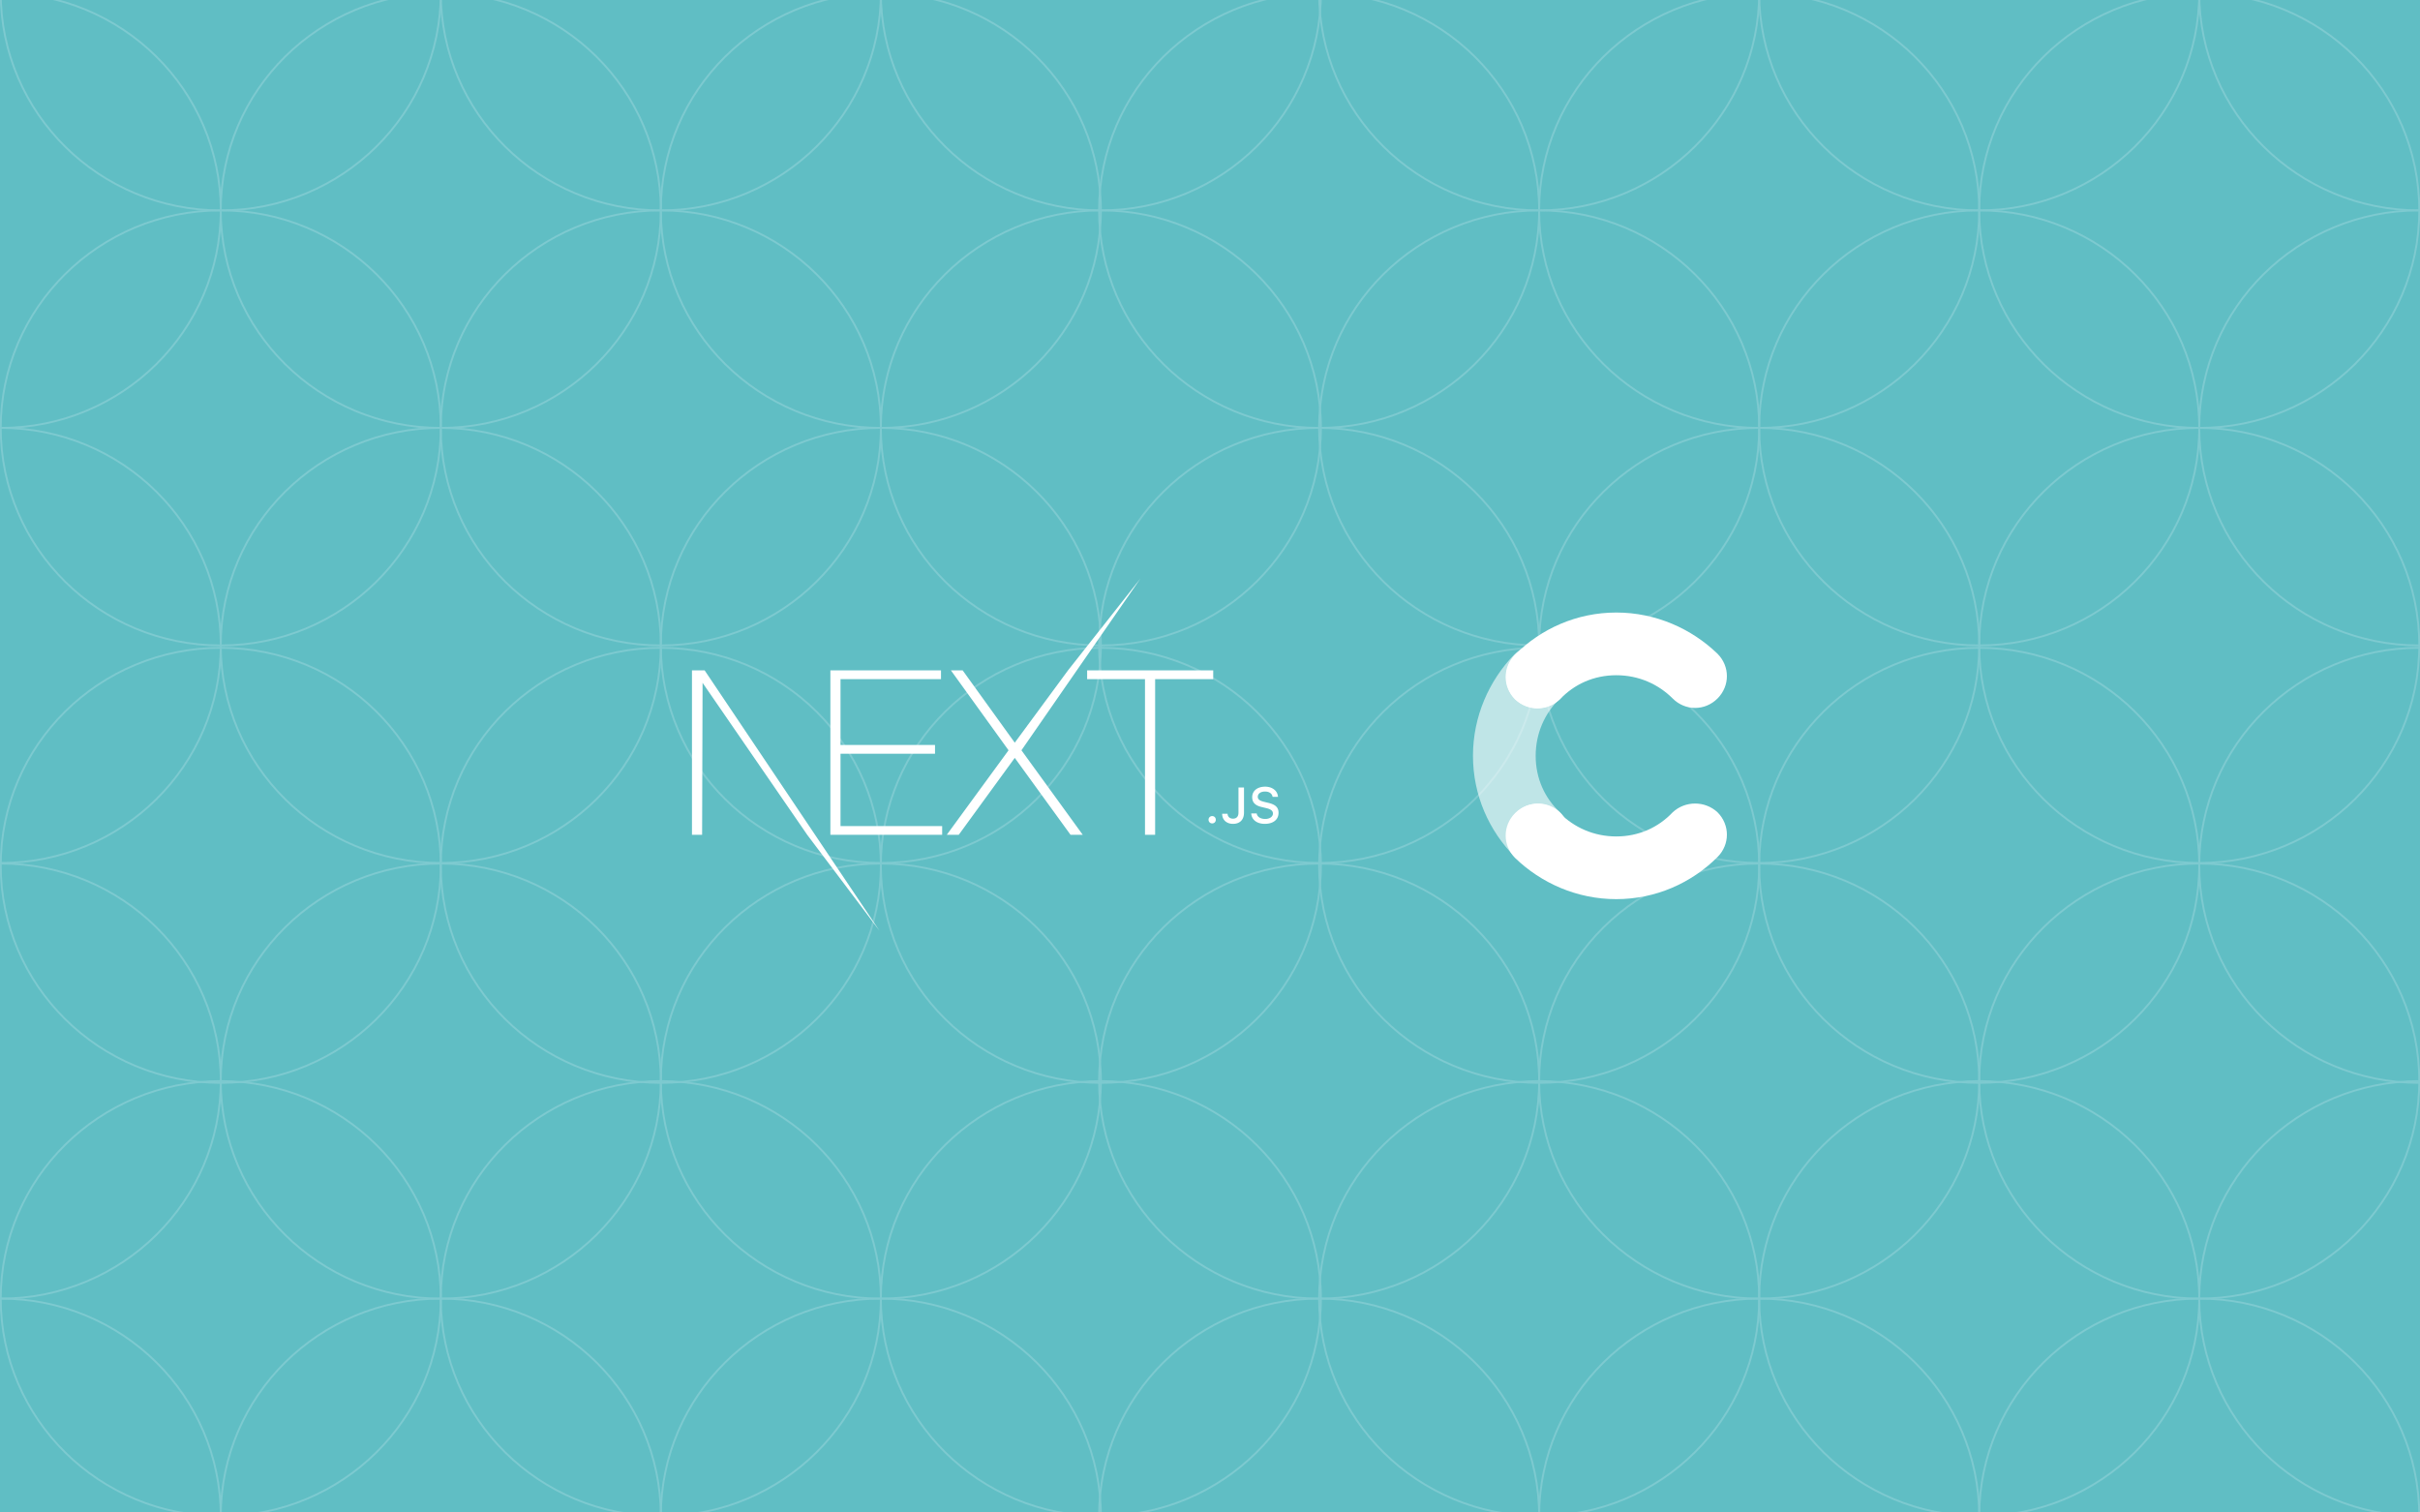 <svg fill="none" xmlns="http://www.w3.org/2000/svg" viewBox="0 0 640 400"><rect x="0" y="0" width="640" height="400" fill="#333333" stroke="none"/><g clip-path="url(#a)"><path fill="#60BEC4" d="M0 0h640v400H0z"/><g opacity=".2" stroke="#F1F8FF" stroke-width=".5" stroke-miterlimit="10"><path d="M.19 113.168c32.139 0 58.191-25.756 58.191-57.529 0-31.772-26.052-57.528-58.19-57.528S-58 23.867-58 55.639c0 31.773 26.053 57.529 58.19 57.529ZM116.573 113.168c32.138 0 58.19-25.756 58.19-57.529 0-31.772-26.052-57.528-58.19-57.528S58.382 23.867 58.382 55.639c0 31.773 26.053 57.529 58.191 57.529Z"/><path d="M232.952 113.168c32.138 0 58.191-25.756 58.191-57.529 0-31.772-26.053-57.528-58.191-57.528-32.137 0-58.19 25.756-58.19 57.528 0 31.773 26.053 57.529 58.19 57.529Z"/><path d="M348.853 113.168c32.138 0 58.191-25.756 58.191-57.529 0-31.772-26.053-57.528-58.191-57.528-32.137 0-58.19 25.756-58.19 57.528 0 31.773 26.053 57.529 58.19 57.529ZM465.237 113.168c32.138 0 58.19-25.756 58.19-57.529 0-31.772-26.052-57.528-58.19-57.528s-58.191 25.756-58.191 57.528c0 31.773 26.053 57.529 58.191 57.529Z"/><path d="M581.616 113.168c32.138 0 58.191-25.756 58.191-57.529 0-31.772-26.053-57.528-58.191-57.528-32.137 0-58.19 25.756-58.19 57.528 0 31.773 26.053 57.529 58.19 57.529ZM58.382 55.64c32.138 0 58.191-25.756 58.191-57.528S90.52-59.417 58.383-59.417C26.243-59.417.191-33.66.191-1.887c0 31.771 26.052 57.528 58.19 57.528Z"/><path d="M174.761 55.64c32.138 0 58.191-25.756 58.191-57.528s-26.053-57.529-58.191-57.529c-32.138 0-58.191 25.757-58.191 57.53 0 31.771 26.053 57.528 58.191 57.528ZM291.145 55.64c32.138 0 58.191-25.756 58.191-57.528s-26.053-57.529-58.191-57.529c-32.137 0-58.19 25.757-58.19 57.53 0 31.771 26.053 57.528 58.19 57.528Z"/><path d="M407.045 55.64c32.138 0 58.191-25.756 58.191-57.528s-26.053-57.529-58.191-57.529c-32.138 0-58.191 25.757-58.191 57.53 0 31.771 26.053 57.528 58.191 57.528Z"/><path d="M523.426 55.64c32.138 0 58.191-25.756 58.191-57.528s-26.053-57.529-58.191-57.529c-32.138 0-58.191 25.757-58.191 57.53 0 31.771 26.053 57.528 58.191 57.528ZM639.809 55.64C671.947 55.64 698 29.885 698-1.887s-26.053-57.529-58.191-57.529c-32.138 0-58.191 25.757-58.191 57.53 0 31.771 26.053 57.528 58.191 57.528ZM.19 228.224c32.139 0 58.191-25.756 58.191-57.528 0-31.773-26.052-57.529-58.19-57.529S-58 138.923-58 170.696c0 31.772 26.053 57.528 58.19 57.528ZM116.573 228.224c32.138 0 58.19-25.756 58.19-57.528 0-31.773-26.052-57.529-58.19-57.529s-58.191 25.756-58.191 57.529c0 31.772 26.053 57.528 58.191 57.528Z"/><path d="M232.952 228.224c32.138 0 58.191-25.756 58.191-57.528 0-31.773-26.053-57.529-58.191-57.529-32.137 0-58.19 25.756-58.19 57.529 0 31.772 26.053 57.528 58.19 57.528Z"/><path d="M348.853 228.226c32.138 0 58.191-25.756 58.191-57.528 0-31.773-26.053-57.529-58.191-57.529-32.137 0-58.19 25.756-58.19 57.529 0 31.772 26.053 57.528 58.19 57.528ZM465.237 228.226c32.138 0 58.19-25.756 58.19-57.528 0-31.773-26.052-57.529-58.19-57.529s-58.191 25.756-58.191 57.529c0 31.772 26.053 57.528 58.191 57.528Z"/><path d="M581.616 228.226c32.138 0 58.191-25.756 58.191-57.528 0-31.773-26.053-57.529-58.191-57.529-32.137 0-58.19 25.756-58.19 57.529 0 31.772 26.053 57.528 58.19 57.528ZM58.382 170.697c32.138 0 58.191-25.756 58.191-57.529 0-31.772-26.053-57.529-58.19-57.529C26.243 55.64.191 81.396.191 113.168c0 31.773 26.052 57.529 58.19 57.529Z"/><path d="M174.763 170.697c32.138 0 58.191-25.756 58.191-57.529 0-31.772-26.053-57.529-58.191-57.529-32.138 0-58.191 25.757-58.191 57.529 0 31.773 26.053 57.529 58.191 57.529ZM291.145 170.697c32.138 0 58.191-25.756 58.191-57.529 0-31.772-26.053-57.529-58.191-57.529-32.137 0-58.19 25.757-58.19 57.529 0 31.773 26.053 57.529 58.19 57.529Z"/><path d="M407.045 170.697c32.138 0 58.191-25.756 58.191-57.529 0-31.772-26.053-57.529-58.191-57.529-32.138 0-58.191 25.757-58.191 57.529 0 31.773 26.053 57.529 58.191 57.529Z"/><path d="M523.426 170.697c32.138 0 58.191-25.756 58.191-57.529 0-31.772-26.053-57.529-58.191-57.529-32.138 0-58.191 25.757-58.191 57.529 0 31.773 26.053 57.529 58.191 57.529ZM639.809 170.697c32.138 0 58.191-25.756 58.191-57.529 0-31.772-26.053-57.529-58.191-57.529-32.138 0-58.191 25.757-58.191 57.529 0 31.773 26.053 57.529 58.191 57.529ZM.19 343.439c32.139 0 58.191-25.757 58.191-57.529 0-31.773-26.052-57.529-58.19-57.529S-58 254.137-58 285.91c0 31.772 26.053 57.529 58.19 57.529ZM116.573 343.439c32.138 0 58.19-25.757 58.19-57.529 0-31.773-26.052-57.529-58.19-57.529s-58.191 25.756-58.191 57.529c0 31.772 26.053 57.529 58.191 57.529Z"/><path d="M232.952 343.437c32.138 0 58.191-25.757 58.191-57.529 0-31.773-26.053-57.529-58.191-57.529-32.137 0-58.19 25.756-58.19 57.529 0 31.772 26.053 57.529 58.19 57.529Z"/><path d="M348.853 343.439c32.138 0 58.191-25.757 58.191-57.529 0-31.773-26.053-57.529-58.191-57.529-32.137 0-58.19 25.756-58.19 57.529 0 31.772 26.053 57.529 58.19 57.529ZM465.237 343.437c32.138 0 58.19-25.757 58.19-57.529 0-31.773-26.052-57.529-58.19-57.529s-58.191 25.756-58.191 57.529c0 31.772 26.053 57.529 58.191 57.529Z"/><path d="M581.616 343.437c32.138 0 58.191-25.757 58.191-57.529 0-31.773-26.053-57.529-58.191-57.529-32.137 0-58.19 25.756-58.19 57.529 0 31.772 26.053 57.529 58.19 57.529ZM58.382 286.384c32.138 0 58.191-25.757 58.191-57.529 0-31.773-26.053-57.529-58.19-57.529-32.139 0-58.191 25.756-58.191 57.529 0 31.772 26.052 57.529 58.19 57.529Z"/><path d="M174.761 286.384c32.138 0 58.191-25.757 58.191-57.529 0-31.773-26.053-57.529-58.191-57.529-32.138 0-58.191 25.756-58.191 57.529 0 31.772 26.053 57.529 58.191 57.529ZM291.145 286.384c32.138 0 58.191-25.757 58.191-57.529 0-31.773-26.053-57.529-58.191-57.529-32.137 0-58.19 25.756-58.19 57.529 0 31.772 26.053 57.529 58.19 57.529Z"/><path d="M407.045 286.384c32.138 0 58.191-25.757 58.191-57.529 0-31.773-26.053-57.529-58.191-57.529-32.138 0-58.191 25.756-58.191 57.529 0 31.772 26.053 57.529 58.191 57.529Z"/><path d="M523.426 286.384c32.138 0 58.191-25.757 58.191-57.529 0-31.773-26.053-57.529-58.191-57.529-32.138 0-58.191 25.756-58.191 57.529 0 31.772 26.053 57.529 58.191 57.529ZM639.809 286.384c32.138 0 58.191-25.757 58.191-57.529 0-31.773-26.053-57.529-58.191-57.529-32.138 0-58.191 25.756-58.191 57.529 0 31.772 26.053 57.529 58.191 57.529ZM.19 458.494c32.139 0 58.191-25.756 58.191-57.529 0-31.772-26.052-57.528-58.19-57.528S-58 369.193-58 400.965c0 31.773 26.053 57.529 58.19 57.529ZM116.573 458.494c32.138 0 58.19-25.756 58.19-57.529 0-31.772-26.052-57.528-58.19-57.528s-58.191 25.756-58.191 57.528c0 31.773 26.053 57.529 58.191 57.529Z"/><path d="M232.952 458.494c32.138 0 58.191-25.756 58.191-57.529 0-31.772-26.053-57.528-58.191-57.528-32.137 0-58.19 25.756-58.19 57.528 0 31.773 26.053 57.529 58.19 57.529Z"/><path d="M348.853 458.494c32.138 0 58.191-25.756 58.191-57.529 0-31.772-26.053-57.528-58.191-57.528-32.137 0-58.19 25.756-58.19 57.528 0 31.773 26.053 57.529 58.19 57.529ZM465.237 458.494c32.138 0 58.19-25.756 58.19-57.529 0-31.772-26.052-57.528-58.19-57.528s-58.191 25.756-58.191 57.528c0 31.773 26.053 57.529 58.191 57.529Z"/><path d="M581.616 458.494c32.138 0 58.191-25.756 58.191-57.529 0-31.772-26.053-57.528-58.191-57.528-32.137 0-58.19 25.756-58.19 57.528 0 31.773 26.053 57.529 58.19 57.529ZM58.382 400.967c32.138 0 58.191-25.756 58.191-57.529 0-31.772-26.053-57.529-58.19-57.529-32.139 0-58.191 25.757-58.191 57.529 0 31.773 26.052 57.529 58.19 57.529Z"/><path d="M174.761 400.967c32.138 0 58.191-25.756 58.191-57.529 0-31.772-26.053-57.529-58.191-57.529-32.138 0-58.191 25.757-58.191 57.529 0 31.773 26.053 57.529 58.191 57.529ZM291.145 400.967c32.138 0 58.191-25.756 58.191-57.529 0-31.772-26.053-57.529-58.191-57.529-32.137 0-58.19 25.757-58.19 57.529 0 31.773 26.053 57.529 58.19 57.529Z"/><path d="M407.045 400.967c32.138 0 58.191-25.756 58.191-57.529 0-31.772-26.053-57.529-58.191-57.529-32.138 0-58.191 25.757-58.191 57.529 0 31.773 26.053 57.529 58.191 57.529Z"/><path d="M523.426 400.967c32.138 0 58.191-25.756 58.191-57.529 0-31.772-26.053-57.529-58.191-57.529-32.138 0-58.191 25.757-58.191 57.529 0 31.773 26.053 57.529 58.191 57.529ZM639.809 400.967c32.138 0 58.191-25.756 58.191-57.529 0-31.772-26.053-57.529-58.191-57.529-32.138 0-58.191 25.757-58.191 57.529 0 31.773 26.053 57.529 58.191 57.529Z"/></g><path opacity=".6" d="M412.523 214.815c-4.027-3.79-6.395-9.001-6.395-14.923 0-5.922 2.368-11.133 6.158-14.923 3.316-3.316 3.316-8.527 0-11.843-3.316-3.317-8.527-3.317-11.843 0-6.633 6.869-10.896 16.344-10.896 26.766 0 10.423 4.263 19.897 11.133 26.767 3.316 3.316 8.527 3.316 11.843 0 3.079-3.316 3.079-8.528 0-11.844Z" fill="#fff"/><path d="M412.524 184.97c3.79-4.027 9.001-6.396 14.923-6.396 5.922 0 11.133 2.369 14.923 6.159 3.316 3.316 8.527 3.316 11.843 0 3.316-3.316 3.316-8.527 0-11.843-6.869-6.633-16.344-10.897-26.766-10.897-10.423 0-19.898 4.264-26.767 11.133-3.316 3.317-3.316 8.528 0 11.844 3.316 3.079 8.528 3.079 11.844 0ZM442.371 214.816c-3.79 4.027-9.001 6.396-14.923 6.396-5.922 0-11.133-2.369-14.923-6.159-3.316-3.316-8.527-3.316-11.843 0-3.317 3.316-3.317 8.527 0 11.844 6.869 6.632 16.344 10.896 26.766 10.896 10.423 0 19.897-4.264 26.767-11.133 3.316-3.316 3.316-8.528 0-11.844-3.316-3.079-8.528-3.079-11.844 0Z" fill="#fff"/><path d="M406.602 187.34a8.291 8.291 0 1 0 0-16.582 8.291 8.291 0 0 0 0 16.582ZM406.678 229.107a8.291 8.291 0 1 0 0-16.58 8.291 8.291 0 0 0 0 16.58ZM219.603 177.291h29.258v2.315h-26.576v17.418h24.992v2.315h-24.992v19.123h26.881v2.315h-29.563v-43.486Zm31.88 0h3.108l13.776 19.124 14.081-19.124L301.6 153l-31.465 45.425 16.214 22.352h-3.231l-14.751-20.342-14.812 20.342h-3.17l16.336-22.352-15.238-21.134Zm36.024 2.315v-2.315h33.342v2.315h-15.36v41.171h-2.682v-41.171h-15.3ZM183 177.291h3.353l46.229 68.846-19.104-25.361-27.674-40.196-.122 40.196H183v-43.485ZM320.578 217.763c.555 0 .959-.422.959-.969 0-.546-.404-.968-.959-.968a.945.945 0 0 0-.959.968c0 .547.411.969.959.969Zm2.636-2.548c0 1.612 1.167 2.665 2.87 2.665 1.813 0 2.909-1.086 2.909-2.971v-6.637h-1.461v6.631c0 1.046-.528 1.605-1.461 1.605-.835 0-1.403-.52-1.422-1.293h-1.435Zm7.691-.085c.104 1.677 1.507 2.75 3.594 2.75 2.231 0 3.627-1.125 3.627-2.919 0-1.41-.796-2.19-2.727-2.639l-1.037-.253c-1.226-.286-1.722-.67-1.722-1.339 0-.845.77-1.398 1.924-1.398 1.096 0 1.853.54 1.99 1.404h1.422c-.085-1.58-1.481-2.691-3.392-2.691-2.055 0-3.425 1.111-3.425 2.782 0 1.378.776 2.197 2.479 2.594l1.213.292c1.246.293 1.794.722 1.794 1.437 0 .832-.861 1.436-2.035 1.436-1.259 0-2.133-.565-2.257-1.456h-1.448Z" fill="#fff"/></g><defs><clipPath id="a"><path fill="#fff" d="M0 0h640v400H0z"/></clipPath></defs></svg>